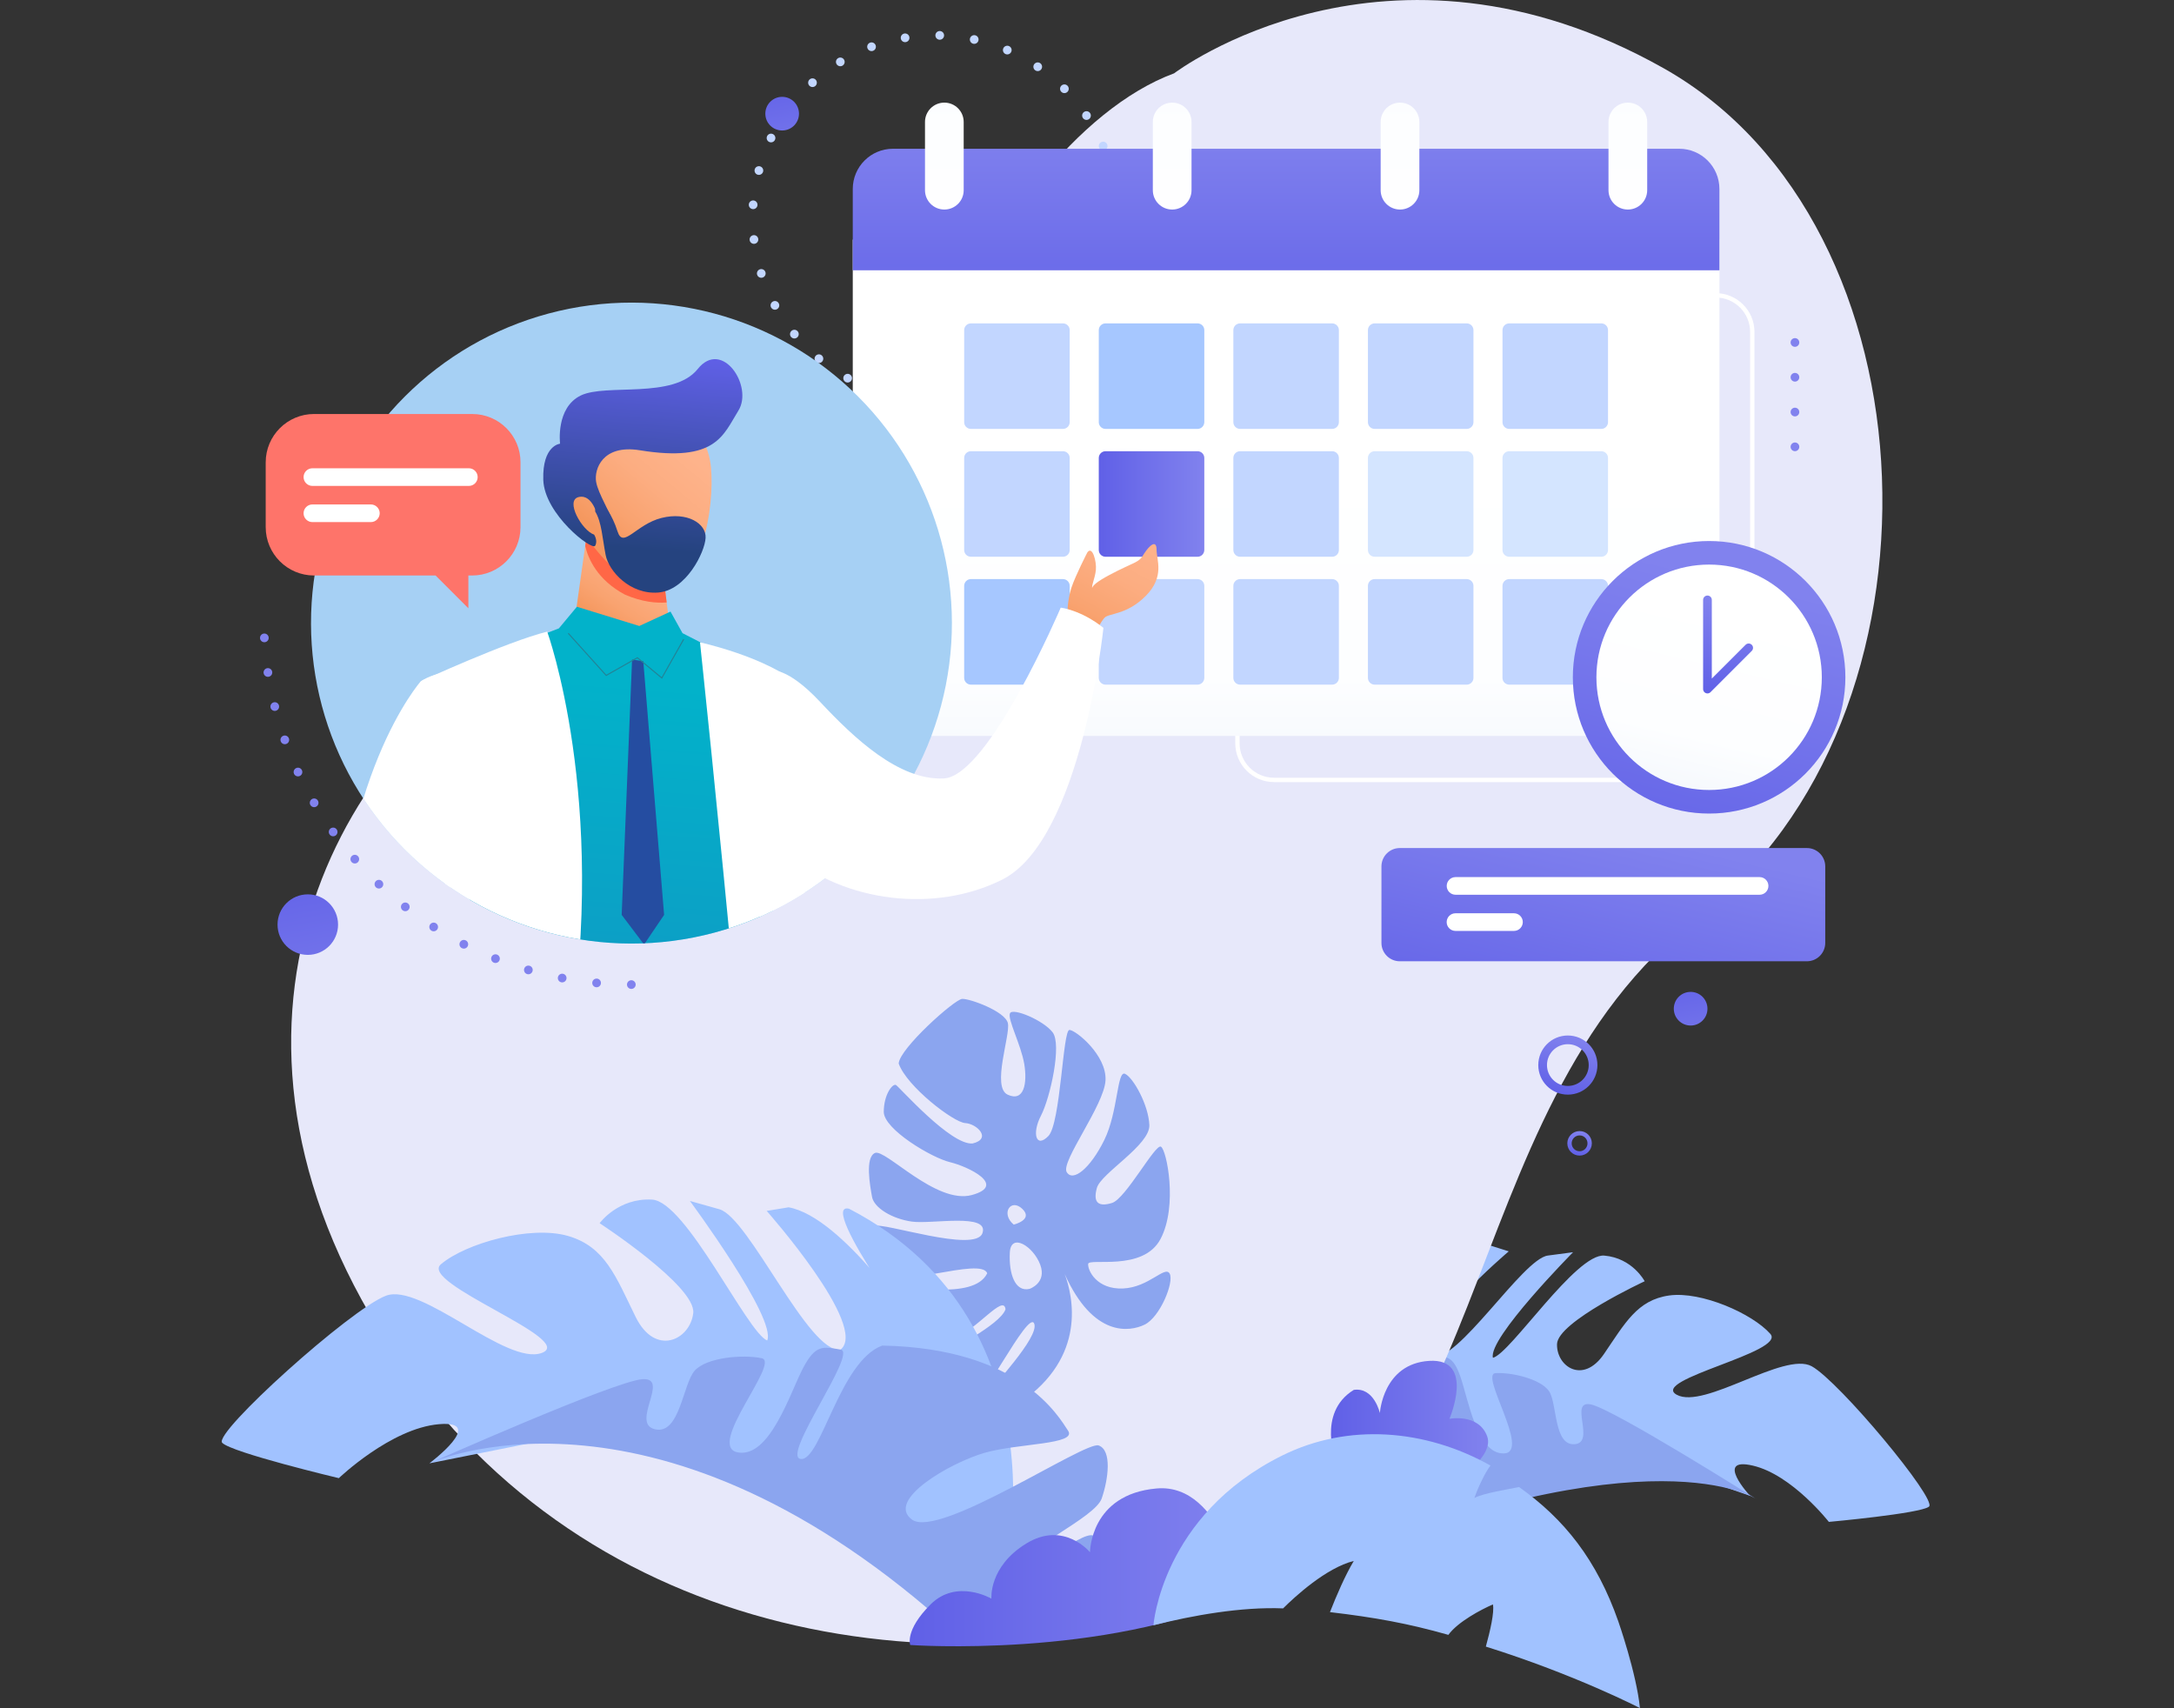 <?xml version="1.0" encoding="utf-8"?>
<!-- Generator: Adobe Illustrator 24.0.0, SVG Export Plug-In . SVG Version: 6.00 Build 0)  -->
<svg version="1.1" id="OBJECTS" xmlns="http://www.w3.org/2000/svg" xmlns:xlink="http://www.w3.org/1999/xlink" x="0px" y="0px"
	 viewBox="0 0 500 392.81" style="enable-background:new 0 0 500 392.81;" xml:space="preserve">
<rect x="0" y="0" width="500" height="392.81" fill="#333333" stroke="none"/>
<g>
	<g>
		<path style="fill:#A1C2FF;" d="M292.05,353.67c0,0-6.45-52.56,39.45-68.55c6.49-0.55-19.96,26.77-15.8,20.65
			c0,0,16.73-18.87,27.25-19.27c4.05,1.28,4.05,1.28,4.05,1.28s-22.55,19.08-17.76,24.21c5.86,1.75,20.93-22.47,26.74-23.24
			c5.81-0.77,5.81-0.77,5.81-0.77s-19.62,19.82-18.43,24.28c4.02-0.96,19.11-24.07,25.62-23.5c6.51,0.57,9.28,5.9,9.28,5.9
			s-20.02,9.29-20.16,14.45c-0.14,5.16,5.98,9.32,10.79,2.29s7.64-12.45,15.02-13.47c7.38-1.02,19.12,4.17,23.23,8.81
			c3.88,4.2-27.84,10.54-21.51,14.02c6.33,3.48,24.71-10.04,31.05-6.55c6.33,3.48,28.96,30.68,26.97,32.28
			c-1.99,1.6-23.03,3.51-23.03,3.51s-8.47-10.84-17.47-12.94c-9-2.1-0.68,6.93-0.68,6.93l-27.15-9.39l-43.4,4.51L292.05,353.67z"/>
	</g>
	<path style="fill:#8BA5EF;" d="M302.47,360.68c0,0-15.58,3.45-23.31-7.35c-7.74-10.8-4.87-10.17-3.23-12.72
		c1.64-2.55,11.42,9.73,12.55,7.02c1.13-2.71-11.94-10.73-12.67-14.59c-0.73-3.85-0.66-9.4,2.02-9.95
		c2.68-0.55,27.59,22.08,33.25,19.13c5.67-2.95-5.74-11.84-11.83-14.6c-6.1-2.76-17.38-4.09-15.23-6.48
		c2.15-2.39,11.2-14.3,37.47-11.03c7.63,4.08,8.45,23.56,12.32,23.67c3.87,0.11-7.92-21.72-4.56-21.78c3.36-0.05,4.87-0.41,6.63,4.6
		c1.76,5.01,3.82,17.92,10.04,17.65c6.21-0.27-5.67-18.23-1.98-18.46c3.69-0.23,10.44,1.34,12.34,4.17
		c1.89,2.83,1.04,12.59,5.91,12.17c4.87-0.42-1.51-10.23,3.72-9.14c5.23,1.09,38,21.74,38,21.74S379.88,328.5,302.47,360.68z"/>
</g>
<path style="fill:#E7E8FA;" d="M270.04,16.86c0,0,48.75-37.14,112.59-1.16s67.32,149.74,8.13,195
	c-59.2,45.27-44.11,140.45-116.07,160.18c-71.97,19.73-152.06,0-191.52-71.97c-39.47-71.97,0-134.65,45.27-154.38
	c45.27-19.73,81.25-37.14,89.38-63.84S247.99,24.98,270.04,16.86z"/>
<path style="fill:#8BA5EF;" d="M258.76,246.96c-1.88-0.87-1.58,8.71-4.79,15.23c-3.21,6.52-7.22,9.74-8.64,7.36
	c-1.42-2.38,8.65-15.4,8.93-21.12c0.28-5.73-6.75-11.48-8.29-11.57c-1.54-0.09-2.02,21.51-4.86,24.41c-2.84,2.9-3.82-0.6-1.7-4.69
	c2.13-4.09,4.85-16.38,2.68-19.18c-2.17-2.8-9.16-5.69-9.8-4.38s2.53,7.22,3.28,11.67c0.74,4.44-0.05,8.8-3.81,7.06
	c-3.77-1.74,0.68-13.74,0.04-16.46c-0.64-2.72-8.77-5.66-10.51-5.57c-1.74,0.09-14.43,11.43-14.6,14.87
	c1.86,5.27,12.62,13.54,15.31,13.69c2.69,0.15,6.18,3.6,1.7,4.69c-5.03,0.48-16.88-13.01-17.63-13.44c-0.75-0.43-2.8,2.14-2.81,6.16
	c-0.01,4.02,11.03,10.58,15.22,11.58c4.19,1,13.22,5.34,5.02,7.56c-8.2,2.22-19.89-10.69-22.25-9.68c-2.36,1.01-1.14,7.59-0.69,10.1
	c0.45,2.51,4.57,5.04,9.16,5.69c4.59,0.64,17.82-2.05,16.24,2.64c-1.58,4.7-23.17-2.65-24.76-1.59c-1.59,1.06-1.65,6.22,1.6,10.62
	c3.07,4.19,22.9-3.68,24.25,0.22c-3.21,6.52-19.17,2.17-21.39,4.15c-2.22,1.98,0.8,7.32,2.95,10.5c2.15,3.18,4.68,2.75,10.37,0.59
	c5.69-2.17,11.88-10.62,12.28-6.96c-1.34,3.75-13.16,9.21-14.81,11.41c-0.35,3.23,5.59,7.78,7.23,9.6
	c1.64,1.82,12.77-20.9,14.16-17.76c1.39,3.14-10.17,14.93-10.63,16.43c-0.46,1.51,4.44,3.7,7.42,1.76
	c15.43-10.55,12.11-24.53,10.25-29.54c6.59,14.63,14.95,13.28,18.36,11.63c3.55-1.71,6.83-9.76,5.78-11.73
	c-1.06-1.97-4.78,3.17-10.76,3.41c-5.98,0.24-8.08-4.09-8-5.62c0.08-1.53,12.62,1.86,16.65-5.76c4.03-7.62,1.4-20.59,0.08-21.24
	c-1.32-0.65-8.1,11.98-11.23,12.95c-3.13,0.97-4.43-0.06-3.49-3.45c0.94-3.39,12.23-9.84,12.07-14.44
	C264.18,254.15,260.64,247.83,258.76,246.96z M239.24,290.84c1.58,4.22-2.45,5.57-2.45,5.57c-3.41,0.79-4.78-3.62-4.54-8.33
	C232.47,283.37,237.66,286.61,239.24,290.84z M233.15,281.63c-3.05-2.54-0.69-6.14,1.96-3.63
	C237.77,280.52,233.15,281.63,233.15,281.63z"/>
<ellipse transform="matrix(0.707 -0.707 0.707 0.707 27.582 166.791)" style="fill:none;stroke:#C2D6FF;stroke-width:2;stroke-linecap:round;stroke-linejoin:round;stroke-miterlimit:10;stroke-dasharray:0,8;" cx="215.13" cy="50.1" rx="42.01" ry="42.01"/>
<path style="fill:none;stroke:#FFFFFF;stroke-miterlimit:10;" d="M394.58,179.36H293.02c-4.65,0-8.42-3.77-8.42-8.42v-94.6
	c0-4.65,3.77-8.42,8.42-8.42h101.57c4.65,0,8.42,3.77,8.42,8.42v94.6C403,175.59,399.23,179.36,394.58,179.36z"/>
<linearGradient id="SVGID_1_" gradientUnits="userSpaceOnUse" x1="295.792" y1="199.094" x2="295.792" y2="103.85">
	<stop  offset="0" style="stop-color:#D8E2F6"/>
	<stop  offset="9.710491e-03" style="stop-color:#DAE3F6"/>
	<stop  offset="0.122" style="stop-color:#EBF0FA"/>
	<stop  offset="0.261" style="stop-color:#F6F9FD"/>
	<stop  offset="0.457" style="stop-color:#FDFEFF"/>
	<stop  offset="1" style="stop-color:#FFFFFF"/>
</linearGradient>
<path style="fill:url(#SVGID_1_);" d="M196.13,55.11V160c0,5.11,4.14,9.25,9.25,9.25h180.83c5.11,0,9.25-4.14,9.25-9.25V55.11
	H196.13z"/>
<linearGradient id="SVGID_2_" gradientUnits="userSpaceOnUse" x1="295.792" y1="80.698" x2="295.792" y2="28.076">
	<stop  offset="0" style="stop-color:#6060E7"/>
	<stop  offset="1" style="stop-color:#8182EE"/>
</linearGradient>
<path style="fill:url(#SVGID_2_);" d="M386.21,34.21H205.38c-5.11,0-9.25,4.14-9.25,9.25v18.7h199.32v-18.7
	C395.45,38.35,391.31,34.21,386.21,34.21z"/>
<g>
	<linearGradient id="SVGID_3_" gradientUnits="userSpaceOnUse" x1="217.193" y1="-11" x2="217.193" y2="73.088">
		<stop  offset="0" style="stop-color:#D8E2F6"/>
		<stop  offset="9.710491e-03" style="stop-color:#DAE3F6"/>
		<stop  offset="0.122" style="stop-color:#EBF0FA"/>
		<stop  offset="0.261" style="stop-color:#F6F9FD"/>
		<stop  offset="0.457" style="stop-color:#FDFEFF"/>
		<stop  offset="1" style="stop-color:#FFFFFF"/>
	</linearGradient>
	<path style="fill:url(#SVGID_3_);" d="M217.19,48.19L217.19,48.19c-2.46,0-4.45-1.99-4.45-4.45V28.05c0-2.46,1.99-4.45,4.45-4.45
		l0,0c2.46,0,4.45,1.99,4.45,4.45v15.69C221.65,46.2,219.65,48.19,217.19,48.19z"/>
	<linearGradient id="SVGID_4_" gradientUnits="userSpaceOnUse" x1="269.592" y1="-11" x2="269.592" y2="73.088">
		<stop  offset="0" style="stop-color:#D8E2F6"/>
		<stop  offset="9.710491e-03" style="stop-color:#DAE3F6"/>
		<stop  offset="0.122" style="stop-color:#EBF0FA"/>
		<stop  offset="0.261" style="stop-color:#F6F9FD"/>
		<stop  offset="0.457" style="stop-color:#FDFEFF"/>
		<stop  offset="1" style="stop-color:#FFFFFF"/>
	</linearGradient>
	<path style="fill:url(#SVGID_4_);" d="M269.59,48.19L269.59,48.19c-2.46,0-4.45-1.99-4.45-4.45V28.05c0-2.46,1.99-4.45,4.45-4.45
		l0,0c2.46,0,4.45,1.99,4.45,4.45v15.69C274.04,46.2,272.05,48.19,269.59,48.19z"/>
	<linearGradient id="SVGID_5_" gradientUnits="userSpaceOnUse" x1="321.991" y1="-11" x2="321.991" y2="73.088">
		<stop  offset="0" style="stop-color:#D8E2F6"/>
		<stop  offset="9.710491e-03" style="stop-color:#DAE3F6"/>
		<stop  offset="0.122" style="stop-color:#EBF0FA"/>
		<stop  offset="0.261" style="stop-color:#F6F9FD"/>
		<stop  offset="0.457" style="stop-color:#FDFEFF"/>
		<stop  offset="1" style="stop-color:#FFFFFF"/>
	</linearGradient>
	<path style="fill:url(#SVGID_5_);" d="M321.99,48.19L321.99,48.19c-2.46,0-4.45-1.99-4.45-4.45V28.05c0-2.46,1.99-4.45,4.45-4.45
		l0,0c2.46,0,4.45,1.99,4.45,4.45v15.69C326.44,46.2,324.45,48.19,321.99,48.19z"/>
	<linearGradient id="SVGID_6_" gradientUnits="userSpaceOnUse" x1="374.391" y1="-11" x2="374.391" y2="73.088">
		<stop  offset="0" style="stop-color:#D8E2F6"/>
		<stop  offset="9.710491e-03" style="stop-color:#DAE3F6"/>
		<stop  offset="0.122" style="stop-color:#EBF0FA"/>
		<stop  offset="0.261" style="stop-color:#F6F9FD"/>
		<stop  offset="0.457" style="stop-color:#FDFEFF"/>
		<stop  offset="1" style="stop-color:#FFFFFF"/>
	</linearGradient>
	<path style="fill:url(#SVGID_6_);" d="M374.39,48.19L374.39,48.19c-2.46,0-4.45-1.99-4.45-4.45V28.05c0-2.46,1.99-4.45,4.45-4.45
		l0,0c2.46,0,4.45,1.99,4.45,4.45v15.69C378.84,46.2,376.85,48.19,374.39,48.19z"/>
</g>
<g>
	<g>
		<path style="fill:#C2D6FF;" d="M244.47,98.64H223.3c-0.85,0-1.55-0.69-1.55-1.55V75.92c0-0.85,0.69-1.55,1.55-1.55h21.17
			c0.85,0,1.55,0.69,1.55,1.55v21.17C246.02,97.94,245.33,98.64,244.47,98.64z"/>
		<path style="fill:#A6C7FF;" d="M275.43,98.64h-21.17c-0.85,0-1.55-0.69-1.55-1.55V75.92c0-0.85,0.69-1.55,1.55-1.55h21.17
			c0.85,0,1.55,0.69,1.55,1.55v21.17C276.97,97.94,276.28,98.64,275.43,98.64z"/>
		<path style="fill:#C2D6FF;" d="M306.38,98.64h-21.17c-0.85,0-1.55-0.69-1.55-1.55V75.92c0-0.85,0.69-1.55,1.55-1.55h21.17
			c0.85,0,1.55,0.69,1.55,1.55v21.17C307.93,97.94,307.23,98.64,306.38,98.64z"/>
		<path style="fill:#C2D6FF;" d="M337.33,98.64h-21.17c-0.85,0-1.55-0.69-1.55-1.55V75.92c0-0.85,0.69-1.55,1.55-1.55h21.17
			c0.85,0,1.55,0.69,1.55,1.55v21.17C338.88,97.94,338.19,98.64,337.33,98.64z"/>
		<path style="fill:#C2D6FF;" d="M368.28,98.64h-21.17c-0.85,0-1.55-0.69-1.55-1.55V75.92c0-0.85,0.69-1.55,1.55-1.55h21.17
			c0.85,0,1.55,0.69,1.55,1.55v21.17C369.83,97.94,369.14,98.64,368.28,98.64z"/>
	</g>
	<g>
		<path style="fill:#C2D6FF;" d="M244.47,128.04H223.3c-0.85,0-1.55-0.69-1.55-1.55v-21.17c0-0.85,0.69-1.55,1.55-1.55h21.17
			c0.85,0,1.55,0.69,1.55,1.55v21.17C246.02,127.35,245.33,128.04,244.47,128.04z"/>
		<linearGradient id="SVGID_7_" gradientUnits="userSpaceOnUse" x1="252.704" y1="115.908" x2="276.973" y2="115.908">
			<stop  offset="0" style="stop-color:#6060E7"/>
			<stop  offset="1" style="stop-color:#8182EE"/>
		</linearGradient>
		<path style="fill:url(#SVGID_7_);" d="M275.43,128.04h-21.17c-0.85,0-1.55-0.69-1.55-1.55v-21.17c0-0.85,0.69-1.55,1.55-1.55
			h21.17c0.85,0,1.55,0.69,1.55,1.55v21.17C276.97,127.35,276.28,128.04,275.43,128.04z"/>
		<path style="fill:#C2D6FF;" d="M306.38,128.04h-21.17c-0.85,0-1.55-0.69-1.55-1.55v-21.17c0-0.85,0.69-1.55,1.55-1.55h21.17
			c0.85,0,1.55,0.69,1.55,1.55v21.17C307.93,127.35,307.23,128.04,306.38,128.04z"/>
		<path style="fill:#D4E5FF;" d="M337.33,128.04h-21.17c-0.85,0-1.55-0.69-1.55-1.55v-21.17c0-0.85,0.69-1.55,1.55-1.55h21.17
			c0.85,0,1.55,0.69,1.55,1.55v21.17C338.88,127.35,338.19,128.04,337.33,128.04z"/>
		<path style="fill:#D4E5FF;" d="M368.28,128.04h-21.17c-0.85,0-1.55-0.69-1.55-1.55v-21.17c0-0.85,0.69-1.55,1.55-1.55h21.17
			c0.85,0,1.55,0.69,1.55,1.55v21.17C369.83,127.35,369.14,128.04,368.28,128.04z"/>
	</g>
	<g>
		<path style="fill:#A6C7FF;" d="M244.47,157.45H223.3c-0.85,0-1.55-0.69-1.55-1.55v-21.17c0-0.85,0.69-1.55,1.55-1.55h21.17
			c0.85,0,1.55,0.69,1.55,1.55v21.17C246.02,156.75,245.33,157.45,244.47,157.45z"/>
		<path style="fill:#C2D6FF;" d="M275.43,157.45h-21.17c-0.85,0-1.55-0.69-1.55-1.55v-21.17c0-0.85,0.69-1.55,1.55-1.55h21.17
			c0.85,0,1.55,0.69,1.55,1.55v21.17C276.97,156.75,276.28,157.45,275.43,157.45z"/>
		<path style="fill:#C2D6FF;" d="M306.38,157.45h-21.17c-0.85,0-1.55-0.69-1.55-1.55v-21.17c0-0.85,0.69-1.55,1.55-1.55h21.17
			c0.85,0,1.55,0.69,1.55,1.55v21.17C307.93,156.75,307.23,157.45,306.38,157.45z"/>
		<path style="fill:#C2D6FF;" d="M337.33,157.45h-21.17c-0.85,0-1.55-0.69-1.55-1.55v-21.17c0-0.85,0.69-1.55,1.55-1.55h21.17
			c0.85,0,1.55,0.69,1.55,1.55v21.17C338.88,156.75,338.19,157.45,337.33,157.45z"/>
		<path style="fill:#C2D6FF;" d="M368.28,157.45h-21.17c-0.85,0-1.55-0.69-1.55-1.55v-21.17c0-0.85,0.69-1.55,1.55-1.55h21.17
			c0.85,0,1.55,0.69,1.55,1.55v21.17C369.83,156.75,369.14,157.45,368.28,157.45z"/>
	</g>
</g>
<path style="fill:none;stroke:#8182EE;stroke-width:2;stroke-linecap:round;stroke-linejoin:round;stroke-miterlimit:10;stroke-dasharray:0,8;" d="
	M145.2,226.43c-46.69,0-84.54-37.85-84.54-84.54"/>
<line style="fill:none;stroke:#8182EE;stroke-width:2;stroke-linecap:round;stroke-linejoin:round;stroke-miterlimit:10;stroke-dasharray:0,8;" x1="412.82" y1="78.76" x2="412.82" y2="110.49"/>
<g>
	<linearGradient id="SVGID_8_" gradientUnits="userSpaceOnUse" x1="360.017" y1="244.966" x2="372.786" y2="190.991">
		<stop  offset="0" style="stop-color:#6060E7"/>
		<stop  offset="1" style="stop-color:#8182EE"/>
	</linearGradient>
	<path style="fill:url(#SVGID_8_);" d="M415.57,221.07h-93.63c-2.33,0-4.22-1.89-4.22-4.22v-17.6c0-2.33,1.89-4.22,4.22-4.22h93.63
		c2.33,0,4.22,1.89,4.22,4.22v17.6C419.79,219.18,417.9,221.07,415.57,221.07z"/>
	<path style="fill:#FFFFFF;" d="M404.69,205.77h-69.93c-1.12,0-2.03-0.91-2.03-2.03l0,0c0-1.12,0.91-2.03,2.03-2.03h69.93
		c1.12,0,2.03,0.91,2.03,2.03l0,0C406.72,204.86,405.81,205.77,404.69,205.77z"/>
	<path style="fill:#FFFFFF;" d="M348.2,214.09h-13.45c-1.12,0-2.03-0.91-2.03-2.03l0,0c0-1.12,0.91-2.03,2.03-2.03h13.45
		c1.12,0,2.03,0.91,2.03,2.03l0,0C350.23,213.18,349.32,214.09,348.2,214.09z"/>
</g>
<g>
	<linearGradient id="SVGID_9_" gradientUnits="userSpaceOnUse" x1="381.465" y1="204.874" x2="398.449" y2="133.078">
		<stop  offset="0" style="stop-color:#6060E7"/>
		<stop  offset="1" style="stop-color:#8182EE"/>
	</linearGradient>
	<circle style="fill:url(#SVGID_9_);" cx="393.08" cy="155.76" r="31.34"/>
	<linearGradient id="SVGID_10_" gradientUnits="userSpaceOnUse" x1="383.473" y1="196.385" x2="397.521" y2="136.999">
		<stop  offset="0" style="stop-color:#D8E2F6"/>
		<stop  offset="9.710491e-03" style="stop-color:#DAE3F6"/>
		<stop  offset="0.122" style="stop-color:#EBF0FA"/>
		<stop  offset="0.261" style="stop-color:#F6F9FD"/>
		<stop  offset="0.457" style="stop-color:#FDFEFF"/>
		<stop  offset="1" style="stop-color:#FFFFFF"/>
	</linearGradient>
	<circle style="fill:url(#SVGID_10_);" cx="393.08" cy="155.76" r="25.92"/>
	<linearGradient id="SVGID_11_" gradientUnits="userSpaceOnUse" x1="393.596" y1="159.709" x2="398.65" y2="138.343">
		<stop  offset="0" style="stop-color:#6060E7"/>
		<stop  offset="1" style="stop-color:#8182EE"/>
	</linearGradient>
	
		<polyline style="fill:none;stroke:url(#SVGID_11_);stroke-width:2;stroke-linecap:round;stroke-linejoin:round;stroke-miterlimit:10;" points="
		392.7,137.96 392.7,158.47 402.18,148.99 	"/>
</g>
<linearGradient id="SVGID_12_" gradientUnits="userSpaceOnUse" x1="359.016" y1="251.566" x2="362.149" y2="238.321">
	<stop  offset="0" style="stop-color:#6060E7"/>
	<stop  offset="1" style="stop-color:#8182EE"/>
</linearGradient>
<path style="fill:none;stroke:url(#SVGID_12_);stroke-width:2;stroke-linecap:round;stroke-linejoin:round;stroke-miterlimit:10;" d="
	M366.39,244.94c0,3.21-2.6,5.8-5.8,5.8c-3.21,0-5.8-2.6-5.8-5.8c0-3.21,2.6-5.8,5.8-5.8C363.79,239.14,366.39,241.74,366.39,244.94z
	"/>
<linearGradient id="SVGID_13_" gradientUnits="userSpaceOnUse" x1="362.641" y1="265.681" x2="363.94" y2="260.189">
	<stop  offset="0" style="stop-color:#6060E7"/>
	<stop  offset="1" style="stop-color:#8182EE"/>
</linearGradient>
<path style="fill:none;stroke:url(#SVGID_13_);stroke-linecap:round;stroke-linejoin:round;stroke-miterlimit:10;" d="
	M365.61,262.94c0,1.28-1.04,2.32-2.32,2.32c-1.28,0-2.32-1.04-2.32-2.32c0-1.28,1.04-2.32,2.32-2.32
	C364.57,260.61,365.61,261.65,365.61,262.94z"/>
<linearGradient id="SVGID_14_" gradientUnits="userSpaceOnUse" x1="67.828" y1="197.053" x2="76.34" y2="241.935">
	<stop  offset="0" style="stop-color:#6060E7"/>
	<stop  offset="1" style="stop-color:#8182EE"/>
</linearGradient>
<path style="fill:url(#SVGID_14_);" d="M77.75,212.64c0,3.85-3.12,6.96-6.96,6.96c-3.85,0-6.96-3.12-6.96-6.96
	c0-3.85,3.12-6.96,6.96-6.96C74.63,205.67,77.75,208.79,77.75,212.64z"/>
<linearGradient id="SVGID_15_" gradientUnits="userSpaceOnUse" x1="178.252" y1="17.486" x2="182.981" y2="42.421">
	<stop  offset="0" style="stop-color:#6060E7"/>
	<stop  offset="1" style="stop-color:#8182EE"/>
</linearGradient>
<path style="fill:url(#SVGID_15_);" d="M183.76,26.14c0,2.14-1.73,3.87-3.87,3.87s-3.87-1.73-3.87-3.87c0-2.14,1.73-3.87,3.87-3.87
	S183.76,24.01,183.76,26.14z"/>
<linearGradient id="SVGID_16_" gradientUnits="userSpaceOnUse" x1="387.185" y1="223.325" x2="391.914" y2="248.259">
	<stop  offset="0" style="stop-color:#6060E7"/>
	<stop  offset="1" style="stop-color:#8182EE"/>
</linearGradient>
<path style="fill:url(#SVGID_16_);" d="M392.7,231.98c0,2.14-1.73,3.87-3.87,3.87s-3.87-1.73-3.87-3.87c0-2.14,1.73-3.87,3.87-3.87
	S392.7,229.85,392.7,231.98z"/>
<g>
	<g>
		<path style="fill:#A1C2FF;" d="M230.47,366.41c0,0,16.73-61.5-35.21-88.44c-7.64-1.78,19.17,35.32,15.27,27.32
			c0,0-16.68-25.36-29.15-27.64c-5.05,0.83-5.05,0.83-5.05,0.83s23.58,26.61,16.99,31.9c-7.28,1.08-21.06-30.37-27.86-32.28
			c-6.79-1.91-6.79-1.91-6.79-1.91s19.97,26.98,17.78,32.09c-4.62-1.84-18.62-31.95-26.47-32.4c-7.85-0.44-12.07,5.43-12.07,5.43
			s22.25,14.51,21.53,20.68c-0.72,6.17-8.72,10.07-13.25,0.87c-4.53-9.2-6.96-16.15-15.58-18.63c-8.62-2.48-23.49,1.68-29.18,6.5
			c-5.34,4.33,31.36,17.34,23.21,20.4c-8.14,3.06-27.71-16.21-35.86-13.15c-8.14,3.06-39.78,31.57-37.68,33.82
			c2.1,2.25,26.83,8.14,26.83,8.14s11.95-11.46,23.03-12.41c11.08-0.95-2.2,9-2.2,9l35.78-7.15l50.93,12.84L230.47,366.41z"/>
	</g>
	<path style="fill:#8BA5EF;" d="M216.85,372.96c0,0,17.96,6.78,29.04-4.75c11.08-11.53,7.55-11.28,6.04-14.6
		c-1.51-3.32-15.28,9.63-16.16,6.21c-0.88-3.42,16.07-10.73,17.61-15.2c1.54-4.46,2.4-11.09-0.7-12.2
		c-3.1-1.11-36.66,21.55-42.9,17.07c-6.24-4.49,8.87-13.12,16.61-15.36s21.41-1.88,19.26-5.1c-2.15-3.21-10.88-18.96-42.74-19.58
		c-9.79,3.55-14.12,26.62-18.74,26.08c-4.63-0.54,13.17-24.52,9.17-25.16c-3.99-0.64-5.73-1.33-8.69,4.34
		c-2.96,5.67-7.63,20.69-14.99,19.3c-7.36-1.39,9.89-20.74,5.53-21.65c-4.36-0.91-12.67-0.2-15.41,2.85
		c-2.74,3.04-3.41,14.82-9.14,13.49c-5.73-1.33,3.56-11.93-2.86-11.52c-6.42,0.4-49.01,19.36-49.01,19.36
		S149.05,313.07,216.85,372.96z"/>
</g>
<ellipse transform="matrix(0.707 -0.707 0.707 0.707 -58.776 144.687)" style="fill:#A6D0F4;" cx="145.26" cy="143.29" rx="73.71" ry="73.71"/>
<g>
	<linearGradient id="SVGID_17_" gradientUnits="userSpaceOnUse" x1="268.164" y1="110.914" x2="249.012" y2="147.477">
		<stop  offset="0" style="stop-color:#FFB58E"/>
		<stop  offset="0.328" style="stop-color:#FEB38B"/>
		<stop  offset="0.591" style="stop-color:#FCAD81"/>
		<stop  offset="0.83" style="stop-color:#F9A370"/>
		<stop  offset="1" style="stop-color:#F5985F"/>
	</linearGradient>
	<path style="fill:url(#SVGID_17_);" d="M245.45,141.55c0,0,0-3.49,0.97-6.4c0.97-2.91,3.68-8.14,3.68-8.14
		c1.16-1.55,2.13,2.13,1.94,4.07c-0.19,1.94-1.16,3.88-0.78,4.26c0.39,0.39,0.39,0.39,0.39,0.39s-2.33-0.39,3.49-3.49
		c5.81-3.1,6.78-2.71,7.95-4.85c1.36-2.13,2.91-3.3,2.91-0.97c0,2.33,1.94,6.2-2.52,10.66c-4.46,4.46-8.53,3.88-9.5,5.04
		c-0.97,1.16-1.55,2.52-1.55,2.52L245.45,141.55z"/>
	<path style="fill:#FFFFFF;" d="M177.28,154.21c0,0,3.62-1.03,11.37,7.24c7.75,8.27,18.09,18.09,28.43,17.57
		c10.34-0.52,26.88-39.28,26.88-39.28s4.65,0.52,9.82,4.65c0,0-5.05,48.75-23.26,57.89c-15.53,7.79-36.18,5.17-49.1-5.69
		C168.5,185.74,155.58,155.25,177.28,154.21z"/>
</g>
<g>
	<defs>
		
			<ellipse id="SVGID_18_" transform="matrix(0.707 -0.707 0.707 0.707 -58.776 144.687)" cx="145.26" cy="143.29" rx="73.71" ry="73.71"/>
	</defs>
	<clipPath id="SVGID_19_">
		<use xlink:href="#SVGID_18_"  style="overflow:visible;"/>
	</clipPath>
	<g style="clip-path:url(#SVGID_19_);">
		<g>
			<polygon style="fill:#A1CAFF;" points="104.91,348 189.42,348 143.29,256.51 111.12,313.11 			"/>
			<g>
				<g>
					<path style="fill:#0D1B4A;" d="M190.46,409.15c0,0,4.69,5.8,5.52,6.35c0.83,0.55,13.8,6.9,12.97,7.45
						c-0.83,0.55-26.5-2.21-26.5-2.21l1.1-7.45l-0.28-3.86L190.46,409.15z"/>
					<path style="fill:#0D1B4A;" d="M95.5,409.7c0,0,4.69,5.8,5.52,6.35c0.83,0.55,13.8,6.9,12.97,7.45
						c-0.83,0.55-26.5-2.21-26.5-2.21l1.1-7.45l-0.28-3.86L95.5,409.7z"/>
					<linearGradient id="SVGID_20_" gradientUnits="userSpaceOnUse" x1="146.97" y1="220.809" x2="196.882" y2="408.849">
						<stop  offset="0" style="stop-color:#25437F"/>
						<stop  offset="1" style="stop-color:#6060E7"/>
					</linearGradient>
					<path style="fill:url(#SVGID_20_);" d="M175.92,236.16c0,0,7.36,54.47,10.31,80.24c2.94,25.76,7.36,92.75,7.36,92.75
						s-3.68,3.68-12.51,1.47c0,0-19.14-80.24-22.08-91.28c-2.94-11.04-31.65-78.76-31.65-78.76L175.92,236.16z"/>
					<linearGradient id="SVGID_21_" gradientUnits="userSpaceOnUse" x1="87.59" y1="323.725" x2="150.159" y2="323.725">
						<stop  offset="0" style="stop-color:#6060E7"/>
						<stop  offset="1" style="stop-color:#25437F"/>
					</linearGradient>
					<path style="fill:url(#SVGID_21_);" d="M102.31,251.62c0,0,0.74,47.85,2.94,68.46c0,0-16.93,83.92-17.67,91.28
						c0,0,6.62,4.42,13.25,1.47c0,0,26.5-75.08,31.65-92.75c5.15-17.67,17.67-80.24,17.67-80.24s-25.76-11.78-43.43-2.94
						C106.73,236.9,101.58,239.84,102.31,251.62z"/>
					<g>
						<linearGradient id="SVGID_22_" gradientUnits="userSpaceOnUse" x1="153.857" y1="117.991" x2="137.606" y2="142.367">
							<stop  offset="0" style="stop-color:#FFB58E"/>
							<stop  offset="0.328" style="stop-color:#FEB38B"/>
							<stop  offset="0.591" style="stop-color:#FCAD81"/>
							<stop  offset="0.83" style="stop-color:#F9A370"/>
							<stop  offset="1" style="stop-color:#F5985F"/>
						</linearGradient>
						<polygon style="fill:url(#SVGID_22_);" points="151.26,122.07 154.21,145.62 131.76,145.62 135.8,116.91 						"/>
						<path style="fill:#FF6746;" d="M151.58,124.59l-16.23-4.43l-0.76,5.42c0.68,2.85,2.75,7.76,9.1,11.15
							c4.04,1.76,7.35,2,9.64,1.82L151.58,124.59z"/>
						<g>
							<g>
								<linearGradient id="SVGID_23_" gradientUnits="userSpaceOnUse" x1="164.406" y1="92.498" x2="138.87" y2="123.258">
									<stop  offset="0" style="stop-color:#FFB58E"/>
									<stop  offset="0.328" style="stop-color:#FEB38B"/>
									<stop  offset="0.591" style="stop-color:#FCAD81"/>
									<stop  offset="0.83" style="stop-color:#F9A370"/>
									<stop  offset="1" style="stop-color:#F5985F"/>
								</linearGradient>
								<path style="fill:url(#SVGID_23_);" d="M129.51,110.69c0.88,9.39,13.04,25.73,22.43,24.85
									c9.39-0.88,12.46-18.66,11.58-28.05c-0.88-9.39-9.21-16.29-18.61-15.41C135.52,92.97,128.63,101.3,129.51,110.69z"/>
								<linearGradient id="SVGID_24_" gradientUnits="userSpaceOnUse" x1="149.307" y1="81.269" x2="145.825" y2="126.151">
									<stop  offset="0" style="stop-color:#6060E7"/>
									<stop  offset="1" style="stop-color:#25437F"/>
								</linearGradient>
								<path style="fill:url(#SVGID_24_);" d="M128.81,102.04c0,0-1.05-8.29,4.79-11.1c5.84-2.8,21.26,0.93,26.87-6.08
									c5.61-7.01,12.85,3.97,9.35,9.58c-3.5,5.61-5.1,11.96-22.67,9.11c-8.65-1.4-10.52,4.44-10.05,7.24
									c0.47,2.8,3.51,7.48,3.51,8.65c0,1.17-1.87,1.17-2.57,0.23c-0.7-0.93-1.64-6.08-4.91-5.37c-3.27,0.7,0.7,7.71,3.51,8.65
									c0,0,0.93,1.4,0.23,2.57c-0.7,1.17-11.68-7.24-11.92-15.19C124.72,102.39,128.81,102.04,128.81,102.04z"/>
							</g>
						</g>
						<linearGradient id="SVGID_25_" gradientUnits="userSpaceOnUse" x1="135.22" y1="248.378" x2="142.184" y2="156.679">
							<stop  offset="0" style="stop-color:#1196C3"/>
							<stop  offset="1" style="stop-color:#02B2CA"/>
						</linearGradient>
						<path style="fill:url(#SVGID_25_);" d="M154.21,140.65l-7.18,3.31l-14.35-4.42l-4.14,4.97c0,0-27.88,10.49-28.43,13.25
							c-0.55,2.76,13.8,82.26,13.8,82.26v6.07h63.49l1.04-89.47l-21.47-11.01L154.21,140.65z"/>
						<linearGradient id="SVGID_26_" gradientUnits="userSpaceOnUse" x1="152.604" y1="81.524" x2="149.122" y2="126.406">
							<stop  offset="0" style="stop-color:#6060E7"/>
							<stop  offset="1" style="stop-color:#25437F"/>
						</linearGradient>
						<path style="fill:url(#SVGID_26_);" d="M138.91,116.17c0,0,1.84,2.02,3.13,6.07c1.29,4.05,4.23-1.66,10.12-3.13
							c5.89-1.47,10.31,1.29,10.12,4.6c-0.18,3.31-4.48,12.05-10.89,12.56c-6.41,0.51-11.38-4.83-12.11-8.69
							c-0.74-3.86-0.92-7.55-2.39-9.94C136.7,115.44,138.91,116.17,138.91,116.17z"/>
					</g>
					<polygon style="fill:#254DA1;" points="147.95,152.06 152.74,210.4 148.13,217.21 142.98,210.4 145.37,151.69 					"/>
				</g>
			</g>
			<path style="fill:#FFFFFF;" d="M125.85,145.26c0,0,13.96,38.38,5.04,94.59c-8.92,56.21-13.18,113.58-13.18,113.58
				s-29.46,0.39-36.83-1.55c0,0,9.3-53.88,16.67-93.81s6.59-36.44,6.59-37.6c0-1.16-4.65-45.36-4.65-45.36l-2.7-18.44
				C96.79,156.66,116.54,147.58,125.85,145.26z"/>
			<path style="fill:#FFFFFF;" d="M160.99,147.71c0,0,17.06,159.71,17.06,207.78h26.88c0,0-3.62-65.13-11.37-97.17
				c-7.75-32.05-13.44-103.37-13.44-103.37S173.92,150.81,160.99,147.71z"/>
			<polyline style="fill:none;stroke:#218498;stroke-width:0.25;stroke-miterlimit:10;" points="130.69,145.64 139.42,155.33 
				146.59,151.26 152.21,155.92 157.25,147 			"/>
			<linearGradient id="SVGID_27_" gradientUnits="userSpaceOnUse" x1="90.095" y1="312.714" x2="81.97" y2="274.41">
				<stop  offset="0" style="stop-color:#FFB58E"/>
				<stop  offset="0.328" style="stop-color:#FEB38B"/>
				<stop  offset="0.591" style="stop-color:#FCAD81"/>
				<stop  offset="0.83" style="stop-color:#F9A370"/>
				<stop  offset="1" style="stop-color:#F5985F"/>
			</linearGradient>
			<path style="fill:url(#SVGID_27_);" d="M79.91,284.62c0,0-0.58,9.5,1.55,13.76c1.36,1.74,8.53,6.4,8.92,4.65
				c0.39-1.74-2.33-9.5-2.13-10.47c0,0,1.94,3.68,3.3,3.1c1.36-0.58-0.19-4.46-1.36-6.59c-1.16-2.13-3.1-4.65-3.1-4.65L79.91,284.62
				z"/>
			<path style="fill:#FFFFFF;" d="M96.79,156.66c0,0-19.53,22.06-19.53,72.71c0,50.14,0.78,56.34,0.78,56.34h11.63
				c0,0,5.17-46.52,8.79-67.19c3.62-20.67,22.23-33.6,20.67-49.1C117.58,153.91,103.92,152.18,96.79,156.66z"/>
			<polygon style="fill:none;stroke:#A6D0F4;stroke-width:0.25;stroke-miterlimit:10;" points="99.49,265.04 117.32,265.04 
				113.06,290.63 95.22,290.24 			"/>
			<path style="fill:none;stroke:#A6D0F4;stroke-width:0.25;stroke-miterlimit:10;" d="M175.27,262.52l16.28-0.19
				c0,0,2.91,21.13,2.91,23.07l-16.86,0.39L175.27,262.52z"/>
		</g>
		<path style="fill:#FFFFFF;" d="M180.12,154.95c0,0,10.64,5.43,13.64,32.09c3,26.67,3,26.67,3,26.67l-22.33,0.67L180.12,154.95z"/>
	</g>
</g>
<path style="fill:#FE746A;" d="M108.6,95.21H72.23c-6.14,0-11.12,4.98-11.12,11.12v14.9c0,6.14,4.98,11.12,11.12,11.12h27.95
	l7.54,7.54v-7.54h0.87c6.14,0,11.12-4.98,11.12-11.12v-14.9C119.73,100.19,114.75,95.21,108.6,95.21z"/>
<g>
	<path style="fill:#FFFFFF;" d="M107.83,111.75H71.85c-1.12,0-2.03-0.91-2.03-2.03l0,0c0-1.12,0.91-2.03,2.03-2.03h35.98
		c1.12,0,2.03,0.91,2.03,2.03l0,0C109.86,110.84,108.95,111.75,107.83,111.75z"/>
	<path style="fill:#FFFFFF;" d="M85.29,120.07H71.85c-1.12,0-2.03-0.91-2.03-2.03l0,0c0-1.12,0.91-2.03,2.03-2.03h13.45
		c1.12,0,2.03,0.91,2.03,2.03l0,0C87.32,119.16,86.41,120.07,85.29,120.07z"/>
</g>
<g>
	<linearGradient id="SVGID_28_" gradientUnits="userSpaceOnUse" x1="209.234" y1="360.43" x2="285.902" y2="360.43">
		<stop  offset="0" style="stop-color:#6060E7"/>
		<stop  offset="1" style="stop-color:#8182EE"/>
	</linearGradient>
	<path style="fill:url(#SVGID_28_);" d="M285.9,366.89c0,0-4.54-25.92-19.88-24.58c-15.33,1.33-15.33,14.67-15.33,14.67
		s-6-7.33-14.67-2c-8.67,5.33-8,12.67-8,12.67s-8-4.67-14,1.33s-4.67,9.33-4.67,9.33S253.78,381.48,285.9,366.89z"/>
	<linearGradient id="SVGID_29_" gradientUnits="userSpaceOnUse" x1="306.105" y1="327.71" x2="342.25" y2="327.71">
		<stop  offset="0" style="stop-color:#6060E7"/>
		<stop  offset="1" style="stop-color:#8182EE"/>
	</linearGradient>
	<path style="fill:url(#SVGID_29_);" d="M307.36,336.31c0,0-4.67-11.33,4-16.67c4.67-0.67,6,5.33,6,5.33s0.67-11.33,11.33-12
		c10.67-0.67,4.67,13.33,4.67,13.33s6.67-1.33,8.67,4c2,5.33-10.1,12.16-10.1,12.16L307.36,336.31z"/>
	<path style="fill:#A1C2FF;" d="M311.36,358.98c-1.99,3.32-3.98,7.95-5.48,11.77c10.32,1.21,18.04,2.62,27.23,5.23
		c2.17-3,7.61-5.87,10.25-7c0.36,1.8-0.64,6.1-1.63,9.7c20.67,6.48,35.44,14.14,35.44,14.14c-0.79-7.99-4.97-19.93-4.97-19.93
		c-4.94-14.11-12.39-23.53-22.84-30.91c-2.82,0.59-8.02,1.39-10.25,2.5c0.81-2.42,2.6-6.1,3.69-7.44
		c-15.08-8.45-32.8-9.78-47.85-2.33c-27.8,13.75-29.67,39.06-29.67,39.06c9.06-2.28,20.23-4.27,29.82-3.88
		C297.77,367.24,304.98,360.57,311.36,358.98z"/>
</g>
</svg>
